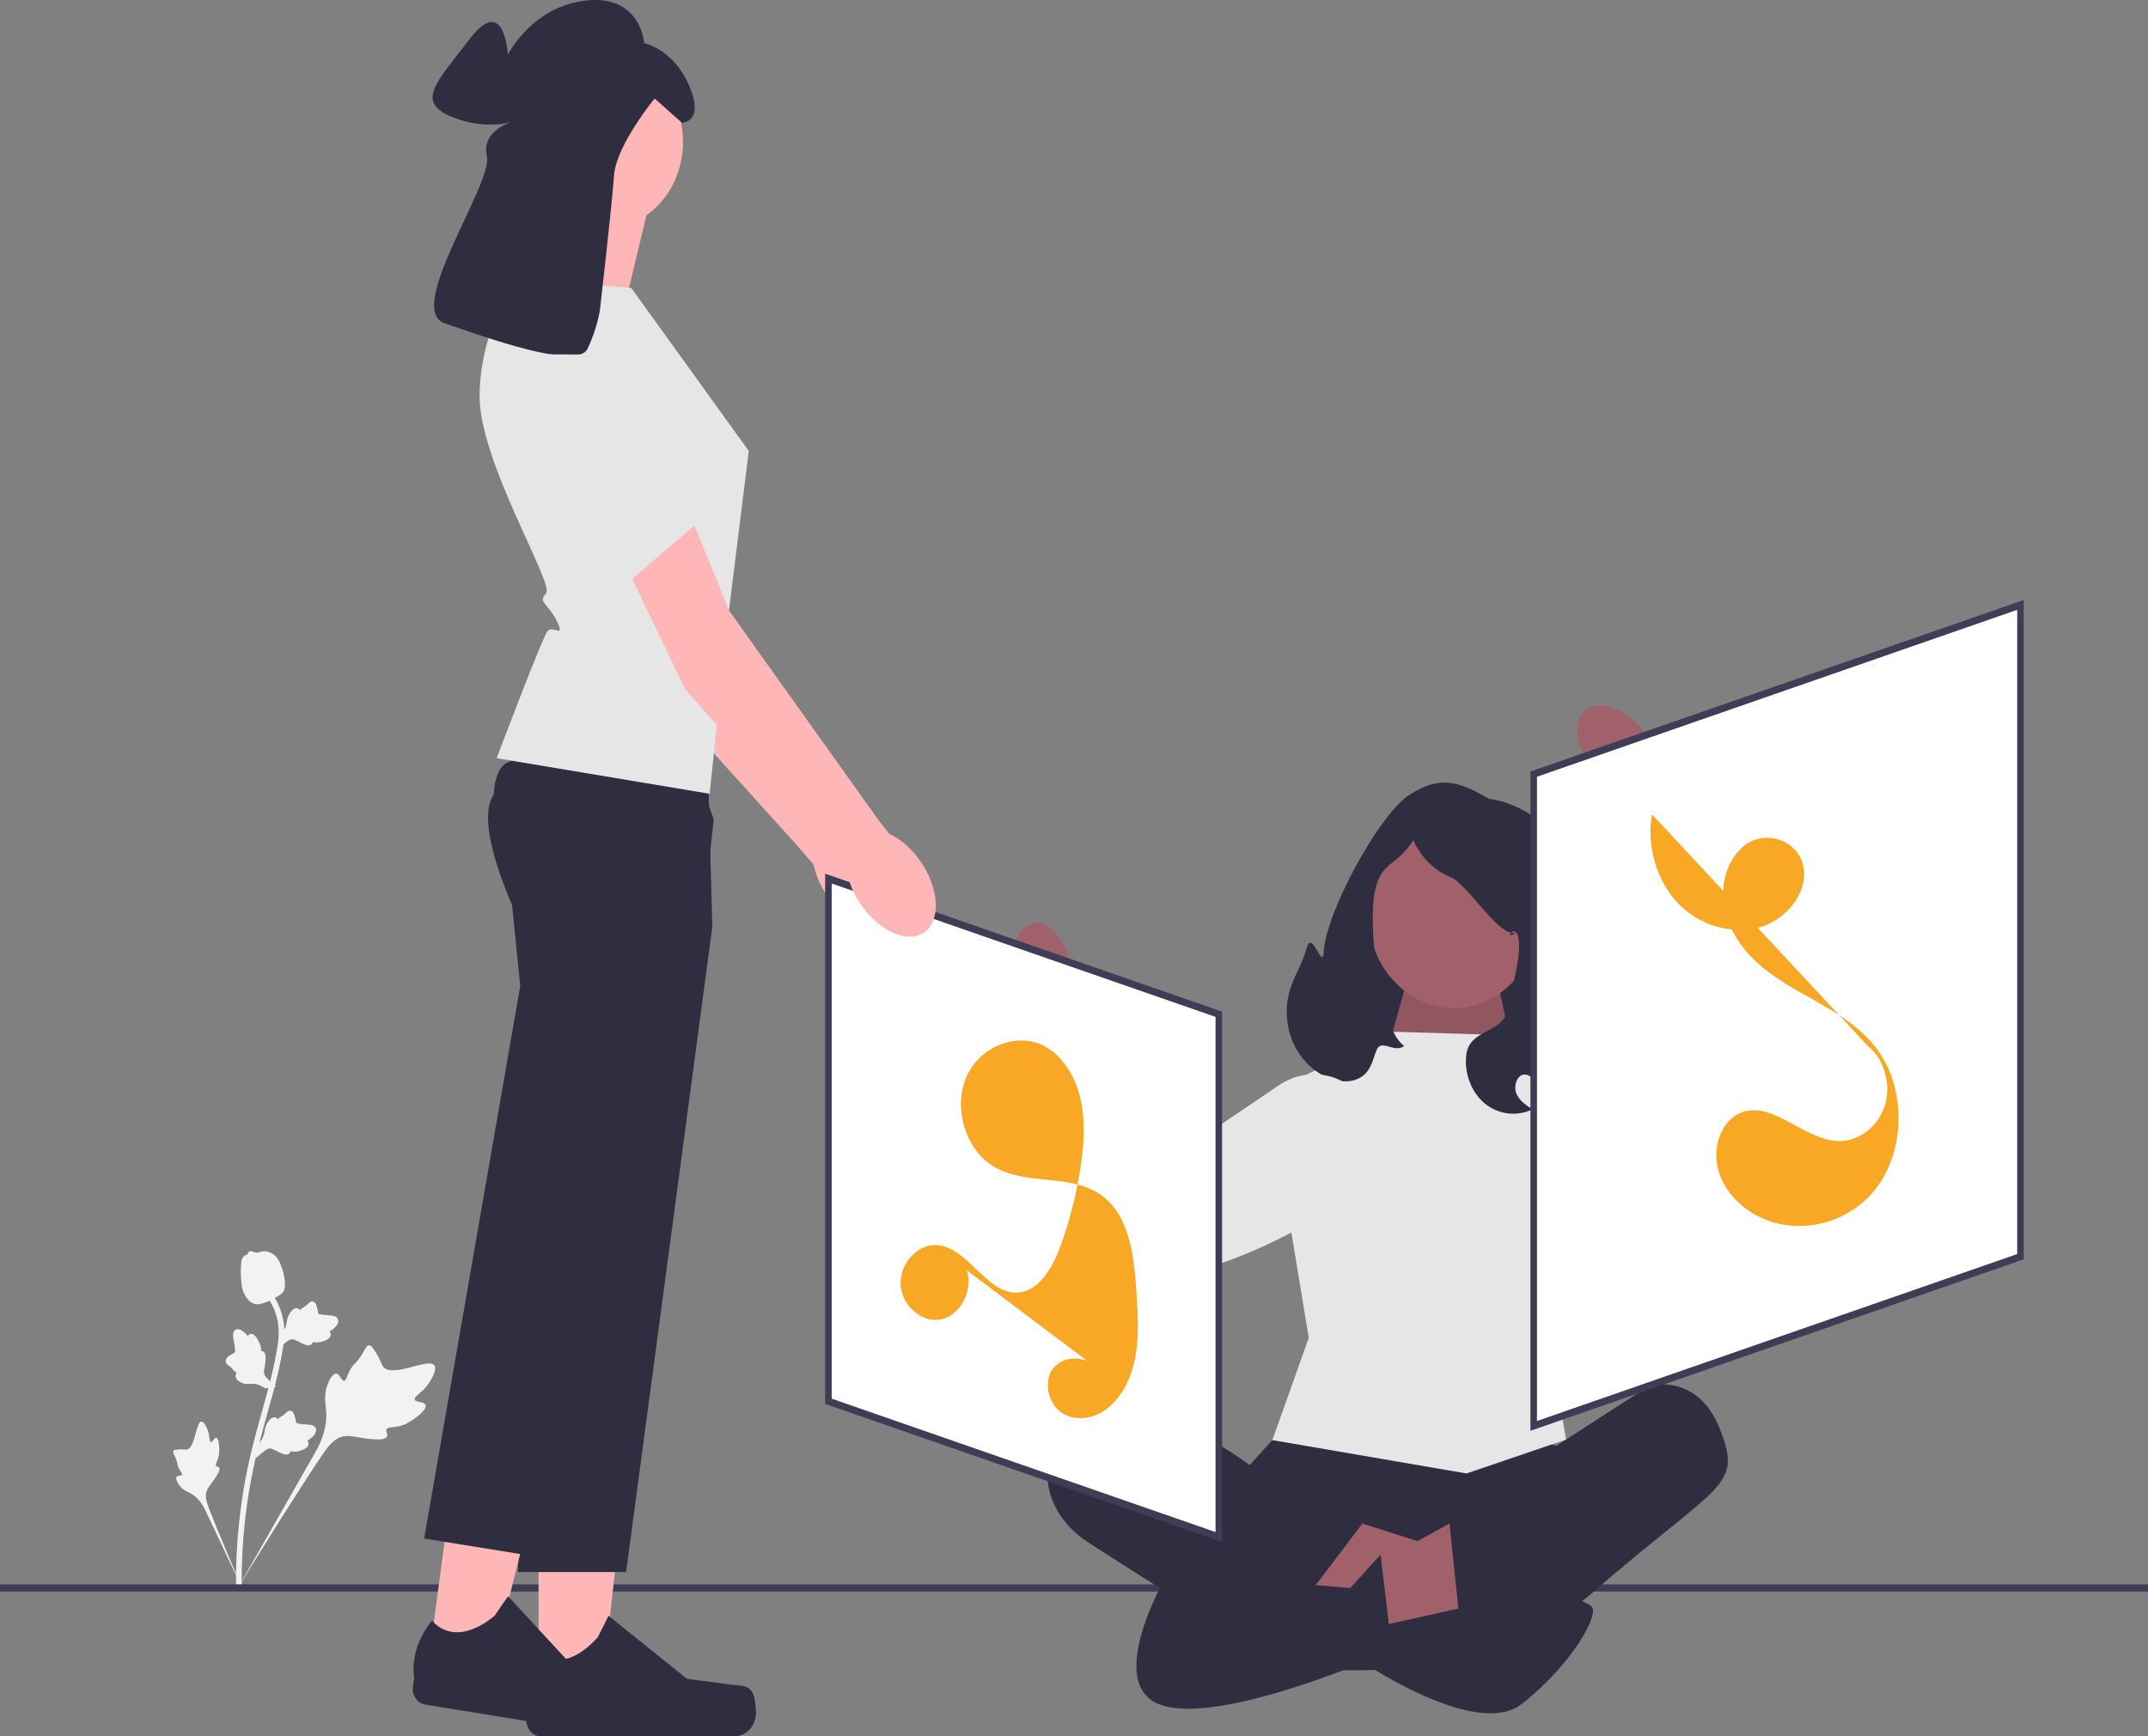 <svg width="47" height="38" viewBox="0 0 47 38" fill="none" xmlns="http://www.w3.org/2000/svg">
<rect x="0" y="0" width="47" height="38" fill="#808080" stroke="none"/>
<g clip-path="url(#clip0_68_54)">
<path d="M9.312 30.753C9.287 30.667 9.094 30.705 9.076 30.629C9.057 30.552 9.242 30.489 9.383 30.274C9.409 30.235 9.57 29.992 9.508 29.889C9.391 29.695 8.578 30.179 8.382 29.907C8.339 29.848 8.322 29.745 8.194 29.555C8.143 29.479 8.111 29.442 8.072 29.444C8.017 29.445 7.997 29.521 7.91 29.659C7.78 29.865 7.733 29.839 7.647 30.009C7.583 30.134 7.576 30.215 7.53 30.219C7.465 30.226 7.438 30.07 7.359 30.063C7.278 30.057 7.196 30.212 7.156 30.332C7.081 30.559 7.128 30.732 7.138 30.905C7.149 31.093 7.123 31.367 6.937 31.719L5.19 34.782C5.565 34.158 6.631 32.455 7.06 31.831C7.184 31.65 7.317 31.469 7.522 31.435C7.719 31.403 7.959 31.51 8.294 31.504C8.333 31.503 8.442 31.499 8.469 31.436C8.491 31.383 8.436 31.338 8.456 31.288C8.483 31.222 8.602 31.251 8.765 31.207C8.88 31.176 8.957 31.124 9.025 31.08C9.045 31.067 9.346 30.866 9.312 30.753Z" fill="#F2F2F2"/>
<path d="M4.735 31.468C4.689 31.457 4.651 31.572 4.611 31.559C4.572 31.547 4.597 31.43 4.542 31.291C4.532 31.266 4.47 31.109 4.406 31.113C4.286 31.12 4.267 31.699 4.089 31.726C4.05 31.732 3.999 31.712 3.878 31.726C3.829 31.731 3.803 31.738 3.793 31.76C3.777 31.79 3.806 31.823 3.842 31.909C3.897 32.039 3.872 32.057 3.922 32.152C3.96 32.223 3.994 32.25 3.982 32.276C3.967 32.313 3.889 32.282 3.864 32.324C3.837 32.365 3.883 32.454 3.925 32.51C4.005 32.617 4.095 32.641 4.175 32.685C4.262 32.733 4.377 32.827 4.481 33.029L5.343 34.856C5.173 34.473 4.721 33.407 4.566 32.995C4.521 32.876 4.479 32.752 4.523 32.631C4.565 32.515 4.682 32.417 4.776 32.234C4.787 32.213 4.817 32.153 4.796 32.12C4.779 32.093 4.743 32.109 4.727 32.084C4.705 32.051 4.752 31.995 4.779 31.894C4.799 31.823 4.798 31.767 4.798 31.718C4.798 31.703 4.795 31.482 4.735 31.468Z" fill="#F2F2F2"/>
<path d="M5.595 31.914L5.622 31.639L5.639 31.621C5.716 31.541 5.764 31.456 5.782 31.369C5.785 31.355 5.787 31.341 5.789 31.327C5.798 31.271 5.809 31.2 5.859 31.127C5.887 31.086 5.96 30.994 6.035 31.027C6.056 31.035 6.069 31.049 6.079 31.065C6.081 31.062 6.084 31.06 6.087 31.057C6.119 31.022 6.142 31.009 6.164 30.997C6.181 30.987 6.198 30.977 6.228 30.952C6.241 30.94 6.251 30.93 6.26 30.921C6.286 30.895 6.32 30.865 6.367 30.877C6.416 30.892 6.433 30.943 6.444 30.977C6.464 31.038 6.47 31.08 6.474 31.108C6.476 31.118 6.477 31.13 6.479 31.134C6.489 31.163 6.625 31.171 6.676 31.174C6.79 31.181 6.889 31.187 6.913 31.273C6.93 31.335 6.894 31.402 6.804 31.478C6.776 31.502 6.748 31.518 6.723 31.531C6.738 31.546 6.75 31.568 6.751 31.597C6.753 31.666 6.689 31.718 6.56 31.754C6.529 31.763 6.486 31.775 6.43 31.772C6.403 31.77 6.38 31.766 6.361 31.762C6.358 31.774 6.352 31.787 6.343 31.799C6.314 31.835 6.268 31.844 6.206 31.824C6.137 31.803 6.082 31.774 6.034 31.748C5.992 31.727 5.956 31.708 5.925 31.703C5.869 31.694 5.816 31.732 5.753 31.783L5.595 31.914Z" fill="#F2F2F2"/>
<path d="M6.046 30.346L5.797 30.387L5.778 30.373C5.688 30.312 5.601 30.282 5.52 30.285C5.507 30.286 5.494 30.287 5.481 30.288C5.429 30.293 5.364 30.299 5.288 30.265C5.245 30.245 5.145 30.191 5.154 30.102C5.157 30.079 5.166 30.06 5.177 30.046C5.174 30.044 5.171 30.042 5.168 30.04C5.129 30.014 5.112 29.993 5.095 29.973C5.083 29.957 5.07 29.941 5.04 29.917C5.026 29.906 5.015 29.897 5.005 29.89C4.975 29.869 4.94 29.84 4.939 29.788C4.939 29.732 4.98 29.701 5.007 29.68C5.056 29.643 5.091 29.626 5.115 29.615C5.123 29.61 5.133 29.606 5.136 29.604C5.159 29.584 5.132 29.439 5.122 29.384C5.099 29.26 5.079 29.153 5.149 29.106C5.199 29.072 5.267 29.093 5.357 29.17C5.385 29.194 5.406 29.22 5.423 29.243C5.433 29.223 5.449 29.204 5.474 29.196C5.534 29.177 5.597 29.232 5.661 29.359C5.677 29.391 5.698 29.433 5.709 29.494C5.715 29.522 5.717 29.548 5.718 29.57C5.73 29.57 5.742 29.572 5.756 29.58C5.794 29.601 5.814 29.647 5.812 29.719C5.811 29.798 5.8 29.863 5.79 29.921C5.781 29.971 5.773 30.014 5.777 30.048C5.783 30.11 5.83 30.157 5.891 30.211L6.046 30.346Z" fill="#F2F2F2"/>
<path d="M6.08 29.523L6.107 29.248L6.123 29.231C6.2 29.151 6.248 29.066 6.267 28.979C6.269 28.965 6.272 28.951 6.274 28.937C6.283 28.88 6.294 28.81 6.344 28.737C6.371 28.696 6.444 28.604 6.52 28.636C6.54 28.645 6.554 28.659 6.564 28.675C6.566 28.672 6.569 28.669 6.571 28.666C6.604 28.632 6.627 28.619 6.649 28.607C6.666 28.597 6.683 28.587 6.712 28.561C6.725 28.55 6.736 28.54 6.745 28.531C6.771 28.505 6.805 28.474 6.851 28.487C6.901 28.501 6.917 28.553 6.929 28.587C6.949 28.648 6.955 28.69 6.959 28.718C6.96 28.728 6.962 28.74 6.963 28.743C6.974 28.773 7.109 28.781 7.16 28.784C7.275 28.791 7.374 28.797 7.397 28.883C7.415 28.945 7.379 29.012 7.289 29.088C7.26 29.112 7.232 29.128 7.208 29.14C7.223 29.156 7.235 29.177 7.236 29.206C7.237 29.275 7.173 29.328 7.045 29.364C7.013 29.372 6.971 29.384 6.915 29.381C6.888 29.38 6.865 29.375 6.845 29.371C6.842 29.384 6.837 29.396 6.827 29.409C6.799 29.445 6.753 29.454 6.69 29.433C6.621 29.412 6.567 29.384 6.519 29.358C6.477 29.336 6.44 29.317 6.41 29.312C6.354 29.304 6.301 29.342 6.238 29.393L6.08 29.523Z" fill="#F2F2F2"/>
<path d="M5.272 34.798L5.228 34.75L5.167 34.743C5.168 34.736 5.167 34.722 5.167 34.699C5.164 34.572 5.157 34.187 5.206 33.594C5.24 33.181 5.297 32.761 5.375 32.347C5.453 31.932 5.535 31.623 5.6 31.375C5.649 31.188 5.699 31.01 5.748 30.837C5.877 30.375 6 29.939 6.075 29.441C6.092 29.33 6.128 29.098 6.055 28.825C6.014 28.667 5.942 28.518 5.842 28.382L5.939 28.297C6.049 28.447 6.128 28.612 6.174 28.788C6.254 29.09 6.216 29.342 6.197 29.463C6.12 29.97 5.997 30.411 5.866 30.877C5.817 31.05 5.768 31.226 5.719 31.413C5.654 31.659 5.574 31.965 5.496 32.375C5.419 32.784 5.363 33.198 5.329 33.607C5.281 34.191 5.288 34.571 5.29 34.696C5.292 34.762 5.292 34.776 5.272 34.798Z" fill="#F2F2F2"/>
<path d="M5.578 28.539C5.573 28.538 5.568 28.537 5.563 28.535C5.462 28.504 5.38 28.413 5.321 28.264C5.293 28.195 5.287 28.121 5.274 27.975C5.272 27.953 5.263 27.838 5.274 27.687C5.281 27.588 5.291 27.549 5.315 27.517C5.342 27.483 5.379 27.463 5.418 27.453C5.419 27.44 5.423 27.427 5.43 27.415C5.462 27.365 5.515 27.385 5.544 27.396C5.559 27.402 5.577 27.409 5.597 27.413C5.629 27.419 5.648 27.413 5.677 27.404C5.705 27.395 5.74 27.384 5.787 27.385C5.881 27.386 5.951 27.433 5.974 27.448C6.095 27.528 6.136 27.655 6.185 27.803C6.194 27.832 6.226 27.939 6.234 28.077C6.239 28.176 6.227 28.217 6.213 28.246C6.186 28.306 6.143 28.333 6.038 28.392C5.928 28.453 5.873 28.483 5.828 28.499C5.722 28.535 5.656 28.558 5.578 28.539Z" fill="#F2F2F2"/>
<path d="M19.552 20.175C19.88 19.87 19.793 19.163 19.357 18.595C19.166 18.346 18.94 18.166 18.719 18.067L18.464 17.744L15.178 13.215C15.178 13.215 13.358 8.709 12.821 8.223C12.284 7.736 11.652 7.989 11.652 7.989L11.159 8.66L14.232 14.951L17.377 18.433L17.801 18.919C17.853 19.176 17.977 19.451 18.168 19.7C18.604 20.268 19.223 20.48 19.552 20.175Z" fill="#FFB6B6"/>
<path d="M13.349 9.06L14.172 10.389L15.354 12.313L13.23 13.122L11.354 9.582L13.349 9.06Z" fill="#E6E6E6"/>
<path d="M47 34.675H0V34.833H47V34.675Z" fill="#3F3D56"/>
<path d="M33.273 23.72H29.526V22.32C29.526 20.069 31.188 18.241 33.235 18.241H33.273V23.72Z" fill="#2F2E41"/>
<path d="M30.361 22.987L30.983 20.751L32.576 20.663L33.273 23.72L30.361 22.987Z" fill="#A0616A"/>
<path opacity="0.1" d="M30.361 22.987L30.983 20.751L32.576 20.663L33.273 23.72L30.361 22.987Z" fill="black"/>
<path d="M31.811 22.061C32.846 22.061 33.685 21.138 33.685 20C33.685 18.862 32.846 17.939 31.811 17.939C30.776 17.939 29.938 18.862 29.938 20C29.938 21.138 30.776 22.061 31.811 22.061Z" fill="#A0616A"/>
<path d="M27.84 31.519L27.344 32.065C27.344 32.065 24.694 30.11 23.678 30.839C22.662 31.568 22.618 32.98 23.813 33.759C25.008 34.538 28.061 36.436 28.061 36.436C28.061 36.436 32.133 37.215 34.877 34.83C37.621 32.444 38.13 32.566 37.643 31.3C37.157 30.034 36.094 30.326 36.094 30.326L34.058 31.641L33.218 31.446L27.84 31.519Z" fill="#2F2E41"/>
<path d="M27.951 32.128L30.075 33.15L29.279 35.243L26.136 34.416" fill="#2F2E41"/>
<path d="M33.381 32.128L30.518 33.588L31.624 36.12L34.811 34.611" fill="#2F2E41"/>
<path d="M30.518 22.582L27.752 23.925L28.637 29.28L27.84 31.519L32.089 32.249L34.268 31.506L34.081 30.448L34.268 26.501L35.01 24.168L33.018 22.659L30.518 22.582Z" fill="#E6E6E6"/>
<path d="M29.81 33.345L31.182 33.783L30.518 35.572L28.703 34.805L29.81 33.345Z" fill="#A0616A"/>
<path d="M31.716 33.345L30.031 34.27V35.682L31.934 35.438L31.716 33.345Z" fill="#A0616A"/>
<path d="M29.279 36.022C29.279 36.022 32.2 38.164 33.306 37.288C34.413 36.412 35.032 35.292 34.811 35.146C34.59 35 33.926 34.757 33.926 34.757L30.208 35.584L29.279 36.022Z" fill="#2F2E41"/>
<path d="M25.561 34.416C25.561 34.416 24.056 36.947 25.472 37.337C26.889 37.726 30.458 36.12 30.458 36.12L30.208 34.026L29.544 34.757L25.561 34.416Z" fill="#2F2E41"/>
<path d="M34.939 16.894C34.525 16.473 34.387 15.897 34.631 15.607C34.874 15.317 35.407 15.424 35.821 15.845C35.989 16.01 36.118 16.218 36.198 16.45L37.931 18.258L37.142 19.134L35.517 17.259C35.301 17.19 35.103 17.064 34.939 16.894Z" fill="#A0616A"/>
<path d="M34.468 22.499L37.605 20.816L35.982 17.746L36.49 16.611C36.49 16.611 40.439 19.032 40.046 20.794C39.653 22.556 35.736 25.793 34.485 25.275C34.105 25.118 33.885 24.838 33.763 24.523C33.465 23.756 33.786 22.866 34.468 22.499Z" fill="#E6E6E6"/>
<path d="M28.224 21.667C28.32 21.349 28.508 21.07 28.592 20.747C28.704 20.319 28.942 21.269 28.965 20.824C29.009 19.979 30.182 17.804 30.852 17.386C31.521 16.969 31.906 17.095 32.588 17.487C32.588 17.487 32.919 17.51 33.331 17.734C33.744 17.958 34.115 18.317 34.275 18.791C34.402 19.166 34.388 19.579 34.431 19.977C34.549 21.086 35.114 22.141 34.993 23.25C34.955 23.596 34.836 23.953 34.578 24.157C34.321 24.36 33.906 24.338 33.737 24.044C33.679 23.943 33.654 23.824 33.605 23.718C33.555 23.613 33.466 23.514 33.358 23.517C33.196 23.522 33.113 23.762 33.177 23.926C33.241 24.091 33.391 24.19 33.533 24.278C33.196 24.445 32.779 24.393 32.484 24.148C32.19 23.903 32.031 23.475 32.085 23.073C32.162 22.508 32.911 22.625 32.999 22.061C33.064 21.651 33.289 20.964 33.228 20.553C33.166 20.142 32.871 20.64 33.182 20.402C32.84 20.584 32.108 19.342 31.75 19.203C31.392 19.064 31.088 18.763 30.925 18.386C30.545 18.992 30.211 18.827 30.075 19.548C29.939 20.268 30.165 22.491 30.725 22.893C30.501 23.062 30.222 22.717 30.116 22.992C30.057 23.148 30.018 23.319 29.919 23.448C29.73 23.695 29.382 23.71 29.104 23.607C28.759 23.477 28.464 23.194 28.301 22.836C28.139 22.477 28.11 22.048 28.224 21.667Z" fill="#2F2E41"/>
<path d="M23.432 21.184C23.33 20.574 22.962 20.137 22.609 20.208C22.256 20.279 22.052 20.831 22.154 21.442C22.191 21.686 22.281 21.917 22.416 22.115L22.875 24.694L23.971 24.431L23.402 21.917C23.465 21.679 23.475 21.428 23.432 21.184Z" fill="#A0616A"/>
<path d="M27.987 23.75L25.014 25.761L23.527 22.609L22.383 22.473C22.383 22.473 22.126 27.438 23.689 28.017C25.252 28.596 29.835 26.693 30.109 25.254C30.192 24.817 30.094 24.462 29.919 24.18C29.489 23.492 28.634 23.313 27.987 23.75Z" fill="#E6E6E6"/>
<path d="M44.209 27.505L33.558 31.208V16.942L44.209 13.24V27.505Z" fill="white"/>
<path d="M33.487 31.315V16.885L44.281 13.132V27.562L33.487 31.315ZM33.63 17V31.1L44.138 27.447V13.347L33.63 17Z" fill="#3F3D56"/>
<path d="M18.127 30.669L26.668 33.639V22.199L18.127 19.229V30.669Z" fill="white"/>
<path d="M26.74 33.746L26.647 33.714L18.055 30.727V19.122L18.148 19.154L26.74 22.141V33.746ZM18.198 30.612L26.597 33.531V22.256L18.198 19.337V30.612Z" fill="#3F3D56"/>
<path d="M36.147 17.824C36.025 18.522 36.248 19.281 36.717 19.77C37.185 20.259 37.886 20.462 38.513 20.29C39.109 20.128 39.666 19.435 39.414 18.82C39.234 18.382 38.686 18.216 38.293 18.427C37.9 18.637 37.682 19.144 37.704 19.625C37.727 20.105 37.959 20.552 38.27 20.891C39.078 21.776 40.374 22.005 41.086 22.985C41.709 23.84 41.69 25.183 41.043 26.016C40.397 26.85 39.194 27.082 38.328 26.54C37.971 26.317 37.664 25.959 37.576 25.518C37.487 25.077 37.666 24.56 38.041 24.376C38.748 24.03 39.46 24.96 40.235 24.974C40.678 24.982 41.109 24.644 41.247 24.181C41.385 23.718 41.22 23.165 40.859 22.882" fill="#F9A826"/>
<path d="M21.158 27.805C21.295 28.247 21.011 28.786 20.594 28.876C20.178 28.965 19.73 28.583 19.706 28.117C19.682 27.651 20.086 27.215 20.51 27.251C21.192 27.31 21.594 28.337 22.277 28.289C22.744 28.256 23.039 27.731 23.212 27.252C23.41 26.701 23.555 26.127 23.644 25.542C23.718 25.054 23.752 24.549 23.645 24.069C23.538 23.588 23.274 23.132 22.874 22.908C22.265 22.567 21.432 22.899 21.142 23.579C20.851 24.259 21.131 25.157 21.728 25.522C22.474 25.98 23.501 25.65 24.179 26.222C24.722 26.68 24.816 27.524 24.865 28.275C24.897 28.754 24.928 29.24 24.839 29.71C24.75 30.18 24.523 30.64 24.146 30.884C23.861 31.067 23.48 31.104 23.206 30.901C22.931 30.698 22.828 30.229 23.042 29.951C23.216 29.724 23.535 29.688 23.79 29.785C24.046 29.883 24.254 30.088 24.455 30.287" fill="#F9A826"/>
<path d="M14.185 4.539L13.588 7.04L11.314 6.548C11.314 6.548 12.209 4.744 11.985 3.924L14.185 4.539Z" fill="#FFB6B6"/>
<path d="M11.784 37.097L13.154 37.097L13.805 31.287L11.784 31.287L11.784 37.097Z" fill="#FFB6B6"/>
<path d="M16.476 37.063C16.518 37.142 16.541 37.397 16.541 37.489C16.541 37.771 16.333 38 16.076 38H11.835C11.66 38 11.518 37.844 11.518 37.651V37.457C11.518 37.457 11.309 36.873 11.741 36.154C11.741 36.154 12.277 36.717 13.079 35.835L13.316 35.364L15.028 36.741L15.977 36.869C16.185 36.898 16.369 36.865 16.476 37.063Z" fill="#2F2E41"/>
<path d="M15.586 20.284L13.7 34.407H11.332L11.647 26.345L11.813 22.106L11.332 20.088C11.332 20.088 11.113 19.64 10.929 19.096C10.721 18.483 10.556 17.747 10.8 17.398C10.89 17.27 11.123 17.174 11.44 17.104C11.634 17.06 11.86 17.026 12.103 17C13.503 16.847 15.495 16.943 15.495 16.943L15.545 18.78L15.573 19.806L15.586 20.284Z" fill="#2F2E41"/>
<path d="M9.372 36.406L10.727 36.625L12.14 30.982L10.14 30.658L9.372 36.406Z" fill="#FFB6B6"/>
<path d="M14.018 37.123C14.05 37.208 14.039 37.464 14.027 37.555C13.989 37.834 13.753 38.027 13.499 37.986L9.303 37.308C9.13 37.28 9.01 37.103 9.036 36.912L9.062 36.72C9.062 36.72 8.931 36.109 9.454 35.466C9.454 35.466 9.91 36.109 10.82 35.365L11.117 34.936L12.629 36.573L13.551 36.852C13.752 36.913 13.939 36.91 14.018 37.123Z" fill="#2F2E41"/>
<path d="M15.616 17.928L15.357 20.38L13.946 25.546L11.623 34.051L9.281 33.673L11.383 21.579L11.174 19.506C11.174 19.506 11.107 19.3 11.029 18.998C10.875 18.401 10.681 17.429 10.894 16.933C10.923 16.865 10.959 16.807 11.004 16.759C11.087 16.67 11.257 16.616 11.485 16.587C12.438 16.469 14.4 16.808 15.273 16.974L15.616 17.928Z" fill="#2F2E41"/>
<path d="M13.812 6.302L16.384 9.87L15.922 13.589L15.527 17.373L10.867 16.594C10.867 16.594 11.873 13.929 11.985 13.806C12.097 13.683 12.378 13.987 12.182 13.589C11.985 13.191 11.762 13.191 11.948 12.986C12.134 12.781 10.494 10.116 10.494 8.68C10.494 7.245 11.277 6.097 11.277 6.097L13.812 6.302Z" fill="#E6E6E6"/>
<path d="M13.212 5.011C14.169 5.011 14.945 4.158 14.945 3.106C14.945 2.053 14.169 1.2 13.212 1.2C12.255 1.2 11.479 2.053 11.479 3.106C11.479 4.158 12.255 5.011 13.212 5.011Z" fill="#FFB6B6"/>
<path d="M13.131 6.75C13.131 6.75 13.39 4.493 13.436 3.837C13.482 3.18 14.324 2.156 14.324 2.156L14.921 2.686C14.921 2.686 15.425 2.686 15.081 1.878C14.737 1.071 14.095 0.944 14.095 0.944C14.095 0.944 14.026 -0.116 12.833 0.01C11.639 0.137 11.112 1.197 11.112 1.197C11.112 1.197 11.043 -0.141 10.286 0.843C9.528 1.828 9.092 2.232 9.895 2.56C10.698 2.888 11.295 2.635 11.295 2.635C11.295 2.635 10.515 2.812 10.653 3.418C10.79 4.024 8.84 6.775 9.735 7.078C10.63 7.381 12.626 8.113 12.855 7.633C13.085 7.153 13.131 6.75 13.131 6.75Z" fill="#2F2E41"/>
<path d="M20.274 20.364C20.604 20.062 20.523 19.354 20.091 18.782C19.902 18.532 19.677 18.349 19.456 18.248L19.204 17.923L15.953 13.364C15.953 13.364 14.168 8.842 13.634 8.35C13.101 7.858 12.467 8.106 12.467 8.106L11.968 8.772L14.993 15.091L18.112 18.602L18.533 19.093C18.582 19.35 18.704 19.626 18.893 19.876C19.325 20.448 19.943 20.666 20.274 20.364Z" fill="#FFB6B6"/>
<path d="M11.78 7.755C11.78 7.755 12.576 12.299 13.481 12.969L15.286 11.421C15.286 11.421 15.444 11.413 15.15 11.048C14.856 10.683 14.932 9.898 14.932 9.898C14.932 9.898 15.064 10.087 14.776 9.825C14.488 9.564 14.756 7.767 14.756 7.767L11.78 7.755Z" fill="#E6E6E6"/>
</g>
<defs>
<clipPath id="clip0_68_54">
<rect width="47" height="38" fill="white"/>
</clipPath>
</defs>
</svg>
